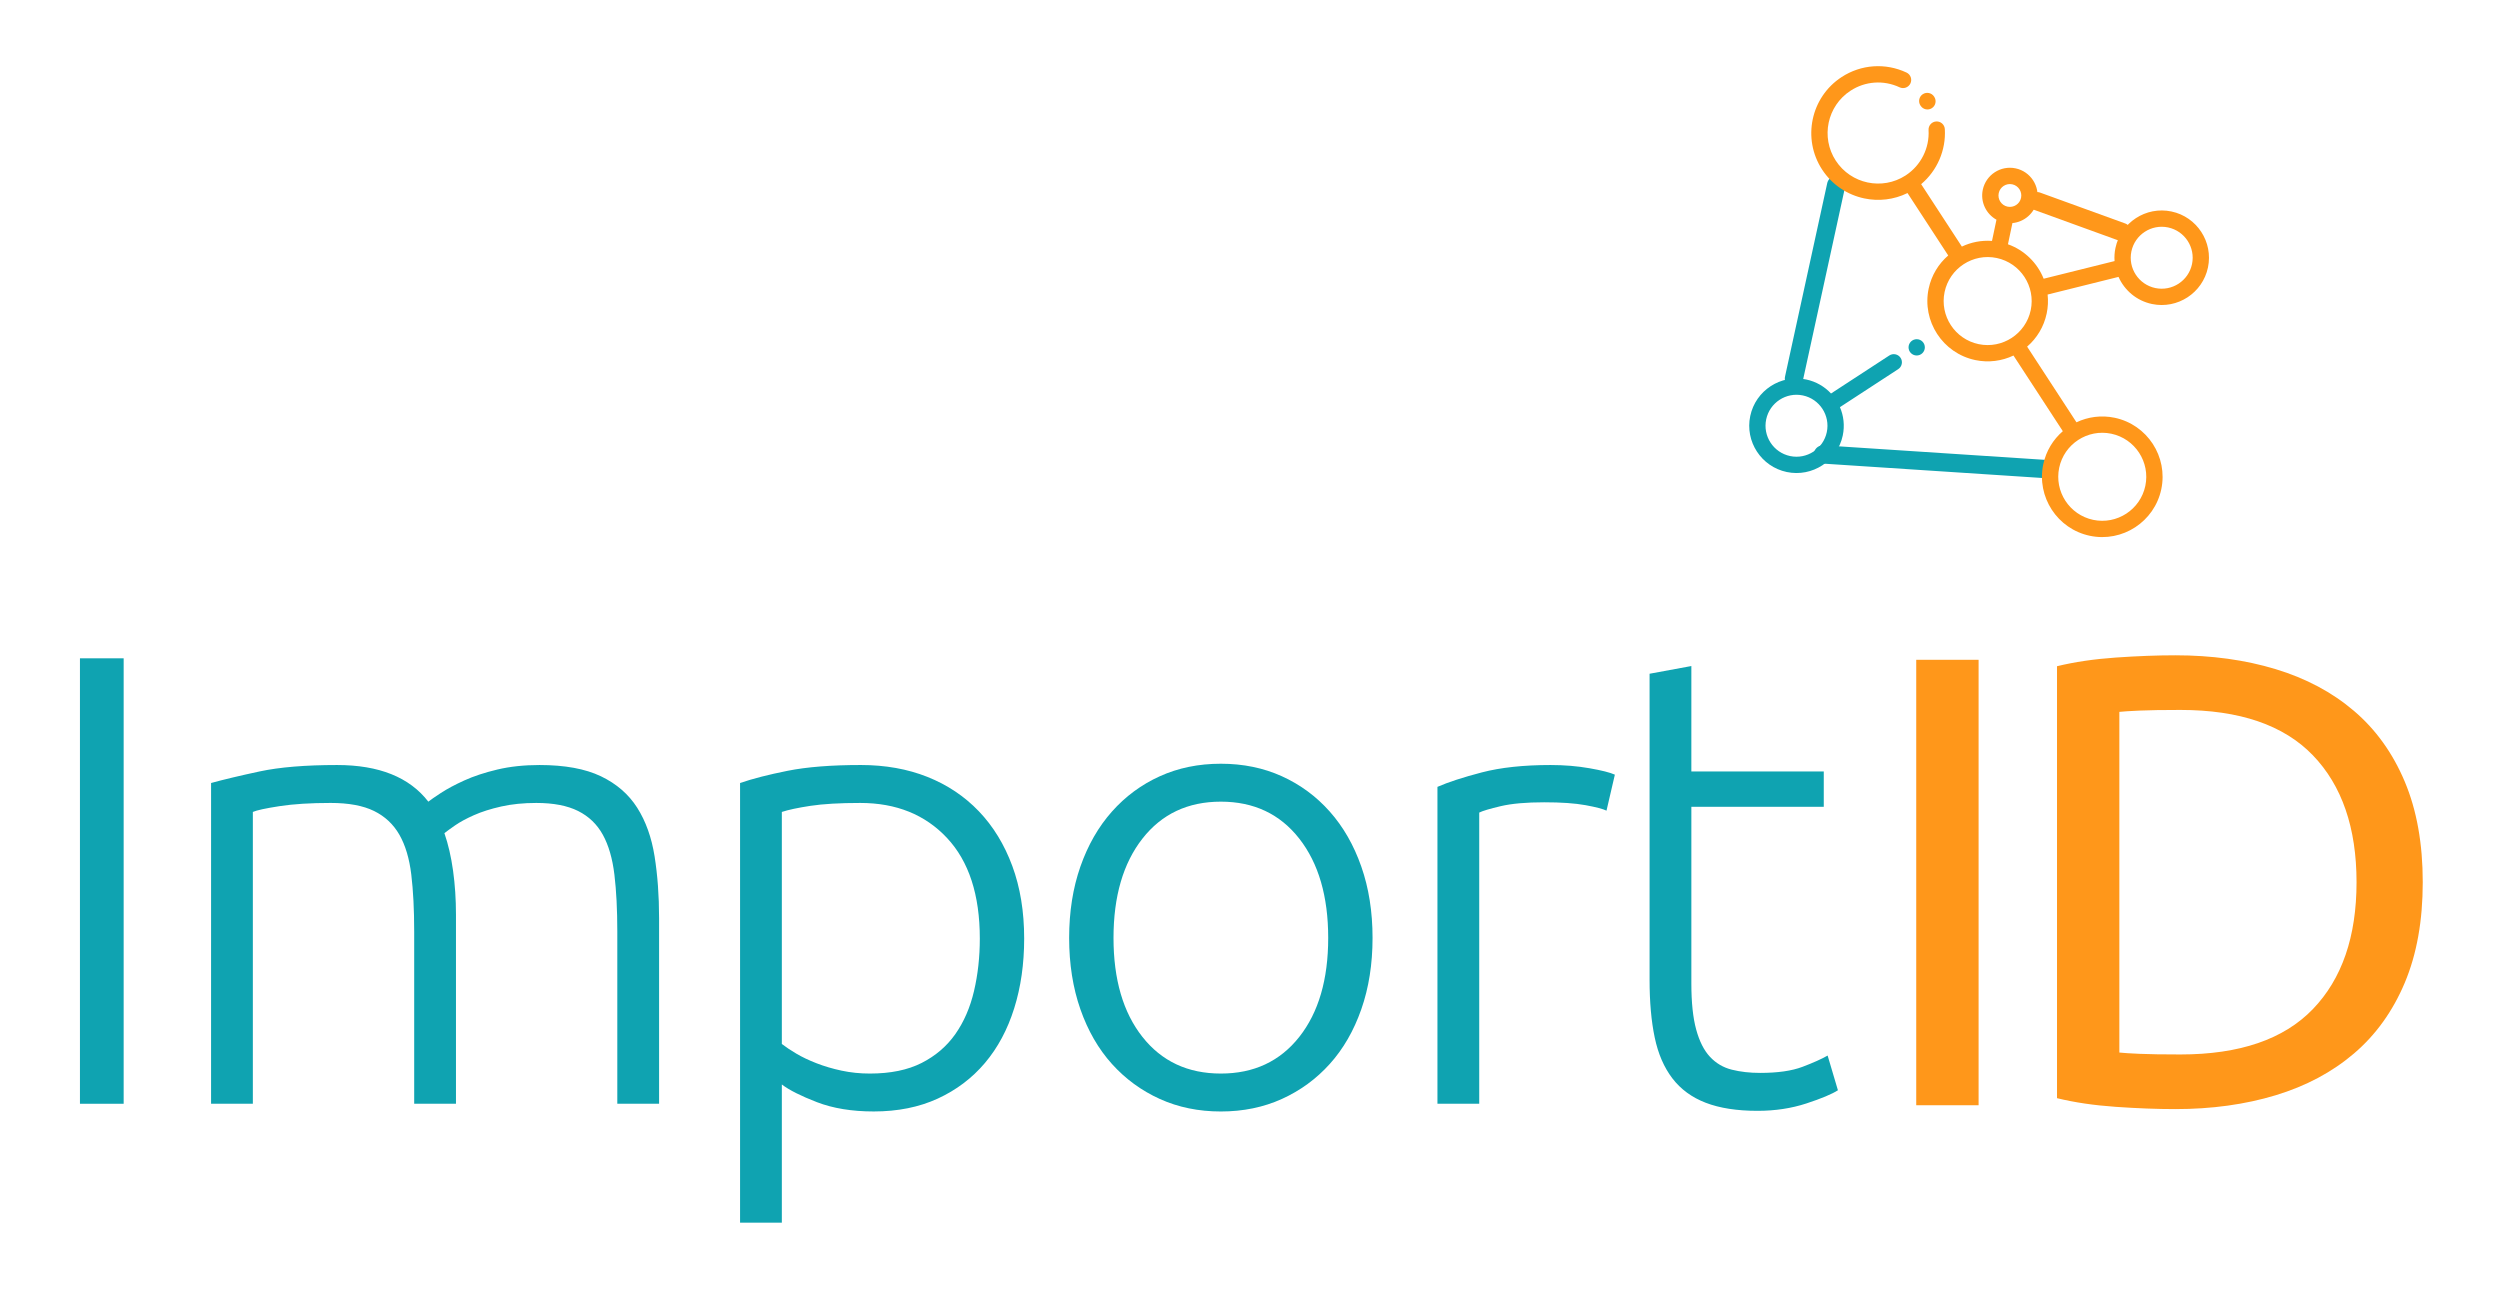 <?xml version="1.0" encoding="iso-8859-1"?>
<!-- Generator: Adobe Illustrator 18.1.1, SVG Export Plug-In . SVG Version: 6.00 Build 0)  -->
<!DOCTYPE svg PUBLIC "-//W3C//DTD SVG 1.1//EN" "http://www.w3.org/Graphics/SVG/1.1/DTD/svg11.dtd">
<svg version="1.1" id="Layer_1" xmlns="http://www.w3.org/2000/svg" xmlns:xlink="http://www.w3.org/1999/xlink" x="0px" y="0px"
	 viewBox="0 0 401.324 207.947" style="enable-background:new 0 0 401.324 207.947;" xml:space="preserve">
<g>
	<g>
		<g>
			<g>
				<path style="fill:#0FA3B1;" d="M303.291,57.065l-9.358,6.104c-1.029-1.104-2.393-1.915-3.979-2.249
					c-4.095-0.862-8.127,1.768-8.989,5.863c-0.862,4.095,1.768,8.127,5.863,8.989c4.095,0.862,8.127-1.768,8.989-5.863
					c0.334-1.586,0.142-3.162-0.454-4.549l9.358-6.103c0.605-0.395,0.776-1.205,0.381-1.811
					C304.707,56.84,303.896,56.67,303.291,57.065z M287.366,73.211c-2.683-0.565-4.406-3.207-3.841-5.89
					c0.565-2.683,3.207-4.406,5.89-3.841c2.683,0.565,4.406,3.207,3.841,5.89C292.691,72.052,290.049,73.776,287.366,73.211z"/>
				<path style="fill:#0FA3B1;" d="M307.956,54.479c-0.337-0.071-0.696-0.003-0.984,0.185c-0.288,0.188-0.495,0.49-0.566,0.826
					c-0.071,0.337-0.003,0.696,0.185,0.984c0.188,0.288,0.49,0.495,0.826,0.566c0.337,0.071,0.696,0.003,0.984-0.185
					c0.288-0.188,0.495-0.49,0.566-0.826c0.071-0.337,0.003-0.696-0.185-0.984C308.595,54.757,308.293,54.55,307.956,54.479z"/>
			</g>
			
				<line style="fill:none;stroke:#0FA3B1;stroke-width:2.933;stroke-linecap:round;stroke-miterlimit:10;" x1="294.758" y1="29.71" x2="287.98" y2="60.776"/>
			
				<line style="fill:none;stroke:#FF971A;stroke-width:2.933;stroke-linecap:round;stroke-miterlimit:10;" x1="327" y1="32.296" x2="340.657" y2="37.251"/>
			
				<line style="fill:none;stroke:#0FA3B1;stroke-width:2.933;stroke-linecap:round;stroke-miterlimit:10;" x1="292.642" y1="72.952" x2="328.62" y2="75.311"/>
			<g>
				<path style="fill:#FF971A;" d="M339.47,67.064c-2.152-0.453-4.289-0.149-6.136,0.729l-7.922-12.147
					c1.548-1.337,2.688-3.17,3.141-5.322c0.216-1.027,0.258-2.051,0.149-3.042l11.382-2.833c0.957,2.151,2.895,3.831,5.37,4.352
					c4.095,0.862,8.127-1.768,8.989-5.863s-1.768-8.127-5.863-8.989s-8.127,1.768-8.989,5.863c-0.149,0.707-0.191,1.412-0.142,2.099
					l-11.381,2.833c-1.01-2.521-3.061-4.578-5.733-5.53l0.717-3.404c1.893-0.174,3.537-1.559,3.949-3.514
					c0.505-2.4-1.036-4.764-3.437-5.27s-4.764,1.036-5.27,3.437c-0.412,1.955,0.535,3.886,2.197,4.808l-0.717,3.404
					c-1.704-0.124-3.363,0.209-4.838,0.91l-6.534-10.019c2.563-2.163,3.998-5.44,3.8-8.837c-0.042-0.722-0.661-1.273-1.382-1.23
					c-0.721,0.042-1.272,0.661-1.23,1.382c0.168,2.89-1.226,5.667-3.639,7.256c-0.01,0.006-0.02,0.011-0.03,0.018
					c-0.009,0.006-0.016,0.012-0.025,0.018c-3.744,2.422-8.762,1.358-11.2-2.38c-2.444-3.747-1.383-8.783,2.363-11.226
					c2.37-1.545,5.316-1.751,7.882-0.549c0.654,0.306,1.433,0.025,1.74-0.63c0.306-0.654,0.025-1.433-0.63-1.74
					c-3.392-1.589-7.288-1.317-10.421,0.726c-4.955,3.232-6.357,9.893-3.126,14.848c1.616,2.478,4.089,4.067,6.778,4.633
					c2.286,0.481,4.726,0.219,6.929-0.862l6.535,10.02c-1.548,1.337-2.688,3.17-3.141,5.321c-1.1,5.224,2.256,10.369,7.48,11.469
					c2.151,0.453,4.289,0.149,6.136-0.729l7.922,12.147c-1.548,1.337-2.688,3.17-3.141,5.322c-1.1,5.224,2.256,10.369,7.48,11.469
					c5.224,1.1,10.369-2.256,11.469-7.48C348.05,73.309,344.695,68.164,339.47,67.064z M348.042,36.51
					c2.683,0.565,4.406,3.207,3.841,5.89c-0.565,2.683-3.207,4.406-5.89,3.841c-2.683-0.565-4.406-3.207-3.841-5.89
					C342.717,37.668,345.359,35.945,348.042,36.51z M323.024,29.587c0.988,0.208,1.623,1.181,1.415,2.17
					c-0.208,0.988-1.181,1.623-2.17,1.415c-0.988-0.208-1.623-1.181-1.415-2.17S322.036,29.379,323.024,29.587z M312.165,46.875
					c0.803-3.812,4.557-6.261,8.369-5.459c3.812,0.803,6.261,4.557,5.459,8.369c-0.803,3.812-4.557,6.261-8.369,5.459
					C313.811,54.442,311.362,50.687,312.165,46.875z M336.02,83.453c-3.812-0.803-6.261-4.557-5.458-8.369
					c0.803-3.812,4.557-6.261,8.369-5.459c3.812,0.803,6.261,4.557,5.459,8.369S339.833,84.256,336.02,83.453z"/>
				<path style="fill:#FF971A;" d="M308.313,16.973c0.197,0.305,0.5,0.501,0.83,0.571c0.326,0.069,0.677,0.014,0.979-0.181
					c0.607-0.392,0.782-1.202,0.39-1.809l-0.036-0.056c-0.396-0.604-1.207-0.773-1.812-0.377c-0.604,0.396-0.773,1.207-0.377,1.812
					L308.313,16.973z"/>
			</g>
		</g>
		<g>
			<g>
				<path style="fill:#FF971A;" d="M307.613,105.917h10.009v71.507h-10.009V105.917z"/>
				<path style="fill:#FF971A;" d="M388.923,141.619c0,6.19-0.964,11.574-2.889,16.148c-1.927,4.575-4.644,8.357-8.152,11.35
					c-3.508,2.992-7.705,5.229-12.588,6.707c-4.886,1.48-10.251,2.219-16.097,2.219c-2.89,0-6.072-0.121-9.545-0.361
					c-3.475-0.241-6.622-0.704-9.441-1.393v-69.341c2.819-0.687,5.967-1.15,9.441-1.393c3.473-0.24,6.655-0.361,9.545-0.361
					c5.846,0,11.211,0.74,16.097,2.219c4.883,1.479,9.08,3.715,12.588,6.707c3.509,2.992,6.226,6.776,8.152,11.351
					C387.959,130.046,388.923,135.428,388.923,141.619z M350.022,169.273c9.493,0,16.577-2.425,21.256-7.274
					c4.677-4.85,7.017-11.643,7.017-20.379c0-8.735-2.34-15.529-7.017-20.38c-4.679-4.85-11.763-7.274-21.256-7.274
					c-2.821,0-5.005,0.036-6.553,0.104c-1.548,0.069-2.631,0.139-3.25,0.206v54.688c0.619,0.069,1.702,0.139,3.25,0.206
					C345.018,169.238,347.201,169.273,350.022,169.273z"/>
			</g>
			<g>
				<path style="fill:#0FA3B1;" d="M12.834,105.679h7.016v71.507h-7.016V105.679z"/>
				<path style="fill:#0FA3B1;" d="M33.882,125.696c1.994-0.55,4.592-1.169,7.79-1.857c3.199-0.687,7.343-1.031,12.434-1.031
					c6.741,0,11.625,1.96,14.652,5.881c0.344-0.273,1.015-0.738,2.013-1.393c0.996-0.653,2.252-1.324,3.766-2.013
					c1.513-0.687,3.284-1.271,5.314-1.754c2.028-0.48,4.282-0.722,6.759-0.722c4.058,0,7.342,0.603,9.854,1.806
					c2.511,1.204,4.453,2.889,5.83,5.056c1.376,2.167,2.304,4.765,2.786,7.79c0.48,3.028,0.723,6.33,0.723,9.906v29.82h-6.707
					v-27.653c0-3.509-0.155-6.553-0.465-9.132c-0.31-2.58-0.929-4.711-1.857-6.397c-0.929-1.685-2.254-2.957-3.973-3.818
					c-1.72-0.859-3.956-1.289-6.707-1.289c-2.063,0-3.938,0.189-5.623,0.567c-1.687,0.379-3.147,0.843-4.386,1.393
					c-1.238,0.552-2.254,1.102-3.044,1.651c-0.791,0.551-1.358,0.964-1.702,1.238c0.619,1.789,1.083,3.802,1.393,6.036
					c0.31,2.236,0.465,4.592,0.465,7.068v30.336h-6.707v-27.653c0-3.509-0.155-6.553-0.465-9.132
					c-0.31-2.58-0.946-4.711-1.908-6.397c-0.965-1.685-2.322-2.957-4.076-3.818c-1.754-0.859-4.076-1.289-6.965-1.289
					c-3.234,0-5.969,0.172-8.203,0.516c-2.236,0.345-3.663,0.654-4.282,0.929v46.846h-6.707V125.696z"/>
				<path style="fill:#0FA3B1;" d="M125.509,196.274h-6.707v-70.578c1.994-0.687,4.54-1.342,7.636-1.961
					c3.096-0.618,7.017-0.928,11.763-0.928c3.921,0,7.481,0.637,10.68,1.908c3.199,1.274,5.949,3.113,8.255,5.521
					c2.304,2.409,4.092,5.332,5.365,8.771c1.272,3.44,1.909,7.326,1.909,11.66c0,4.06-0.533,7.79-1.6,11.195
					c-1.067,3.405-2.631,6.33-4.694,8.771c-2.063,2.442-4.592,4.351-7.584,5.727c-2.992,1.375-6.415,2.063-10.268,2.063
					c-3.508,0-6.552-0.5-9.132-1.496c-2.579-0.996-4.454-1.943-5.623-2.838V196.274z M125.509,167.59
					c0.619,0.481,1.393,0.997,2.321,1.547c0.929,0.552,2.013,1.067,3.251,1.548c1.237,0.482,2.579,0.877,4.023,1.187
					c1.445,0.31,2.957,0.465,4.54,0.465c3.303,0,6.07-0.567,8.307-1.702c2.234-1.136,4.04-2.684,5.417-4.644
					c1.376-1.961,2.374-4.265,2.993-6.914c0.619-2.646,0.929-5.45,0.929-8.409c0-7.017-1.755-12.398-5.263-16.148
					c-3.509-3.748-8.151-5.623-13.93-5.623c-3.303,0-5.969,0.154-7.997,0.464c-2.03,0.31-3.561,0.637-4.592,0.98V167.59z"/>
				<path style="fill:#0FA3B1;" d="M220.335,150.564c0,4.197-0.603,8.015-1.806,11.454c-1.204,3.44-2.889,6.363-5.056,8.771
					c-2.167,2.409-4.73,4.282-7.688,5.624c-2.958,1.341-6.227,2.012-9.803,2.012c-3.577,0-6.846-0.671-9.802-2.012
					c-2.959-1.342-5.521-3.215-7.688-5.624c-2.167-2.407-3.854-5.33-5.057-8.771c-1.204-3.439-1.806-7.257-1.806-11.454
					c0-4.194,0.602-8.013,1.806-11.453c1.203-3.438,2.89-6.38,5.057-8.822c2.167-2.441,4.729-4.334,7.688-5.675
					c2.956-1.342,6.225-2.013,9.802-2.013c3.576,0,6.845,0.671,9.803,2.013c2.957,1.341,5.521,3.233,7.688,5.675
					c2.167,2.442,3.852,5.384,5.056,8.822C219.733,142.551,220.335,146.369,220.335,150.564z M213.216,150.564
					c0-6.671-1.548-11.985-4.644-15.941c-3.096-3.955-7.292-5.934-12.589-5.934c-5.298,0-9.492,1.979-12.588,5.934
					c-3.096,3.956-4.644,9.271-4.644,15.941c0,6.674,1.548,11.97,4.644,15.891s7.29,5.882,12.588,5.882
					c5.297,0,9.493-1.961,12.589-5.882S213.216,157.237,213.216,150.564z"/>
				<path style="fill:#0FA3B1;" d="M248.915,122.808c2.201,0,4.282,0.172,6.243,0.516c1.96,0.345,3.317,0.688,4.075,1.031
					l-1.341,5.778c-0.552-0.273-1.669-0.567-3.354-0.877c-1.687-0.31-3.905-0.464-6.655-0.464c-2.89,0-5.211,0.206-6.966,0.619
					c-1.754,0.412-2.906,0.758-3.456,1.031v46.743h-6.707v-50.87c1.719-0.756,4.092-1.53,7.119-2.321
					C240.901,123.204,244.582,122.808,248.915,122.808z"/>
				<path style="fill:#0FA3B1;" d="M271.513,123.839h21.256v5.676h-21.256v28.375c0,3.028,0.258,5.487,0.774,7.378
					c0.516,1.893,1.254,3.354,2.218,4.386c0.963,1.031,2.132,1.72,3.509,2.063c1.375,0.345,2.889,0.516,4.54,0.516
					c2.819,0,5.09-0.325,6.811-0.98c1.719-0.652,3.06-1.254,4.023-1.806l1.651,5.572c-0.964,0.619-2.649,1.325-5.056,2.115
					c-2.409,0.79-5.022,1.187-7.843,1.187c-3.302,0-6.071-0.431-8.306-1.289c-2.236-0.859-4.024-2.167-5.366-3.922
					c-1.341-1.754-2.288-3.937-2.837-6.552c-0.552-2.613-0.826-5.709-0.826-9.287v-49.115l6.707-1.238V123.839z"/>
			</g>
		</g>
	</g>
</g>
<g>
</g>
<g>
</g>
<g>
</g>
<g>
</g>
<g>
</g>
<g>
</g>
<g>
</g>
<g>
</g>
<g>
</g>
<g>
</g>
<g>
</g>
<g>
</g>
<g>
</g>
<g>
</g>
<g>
</g>
</svg>
